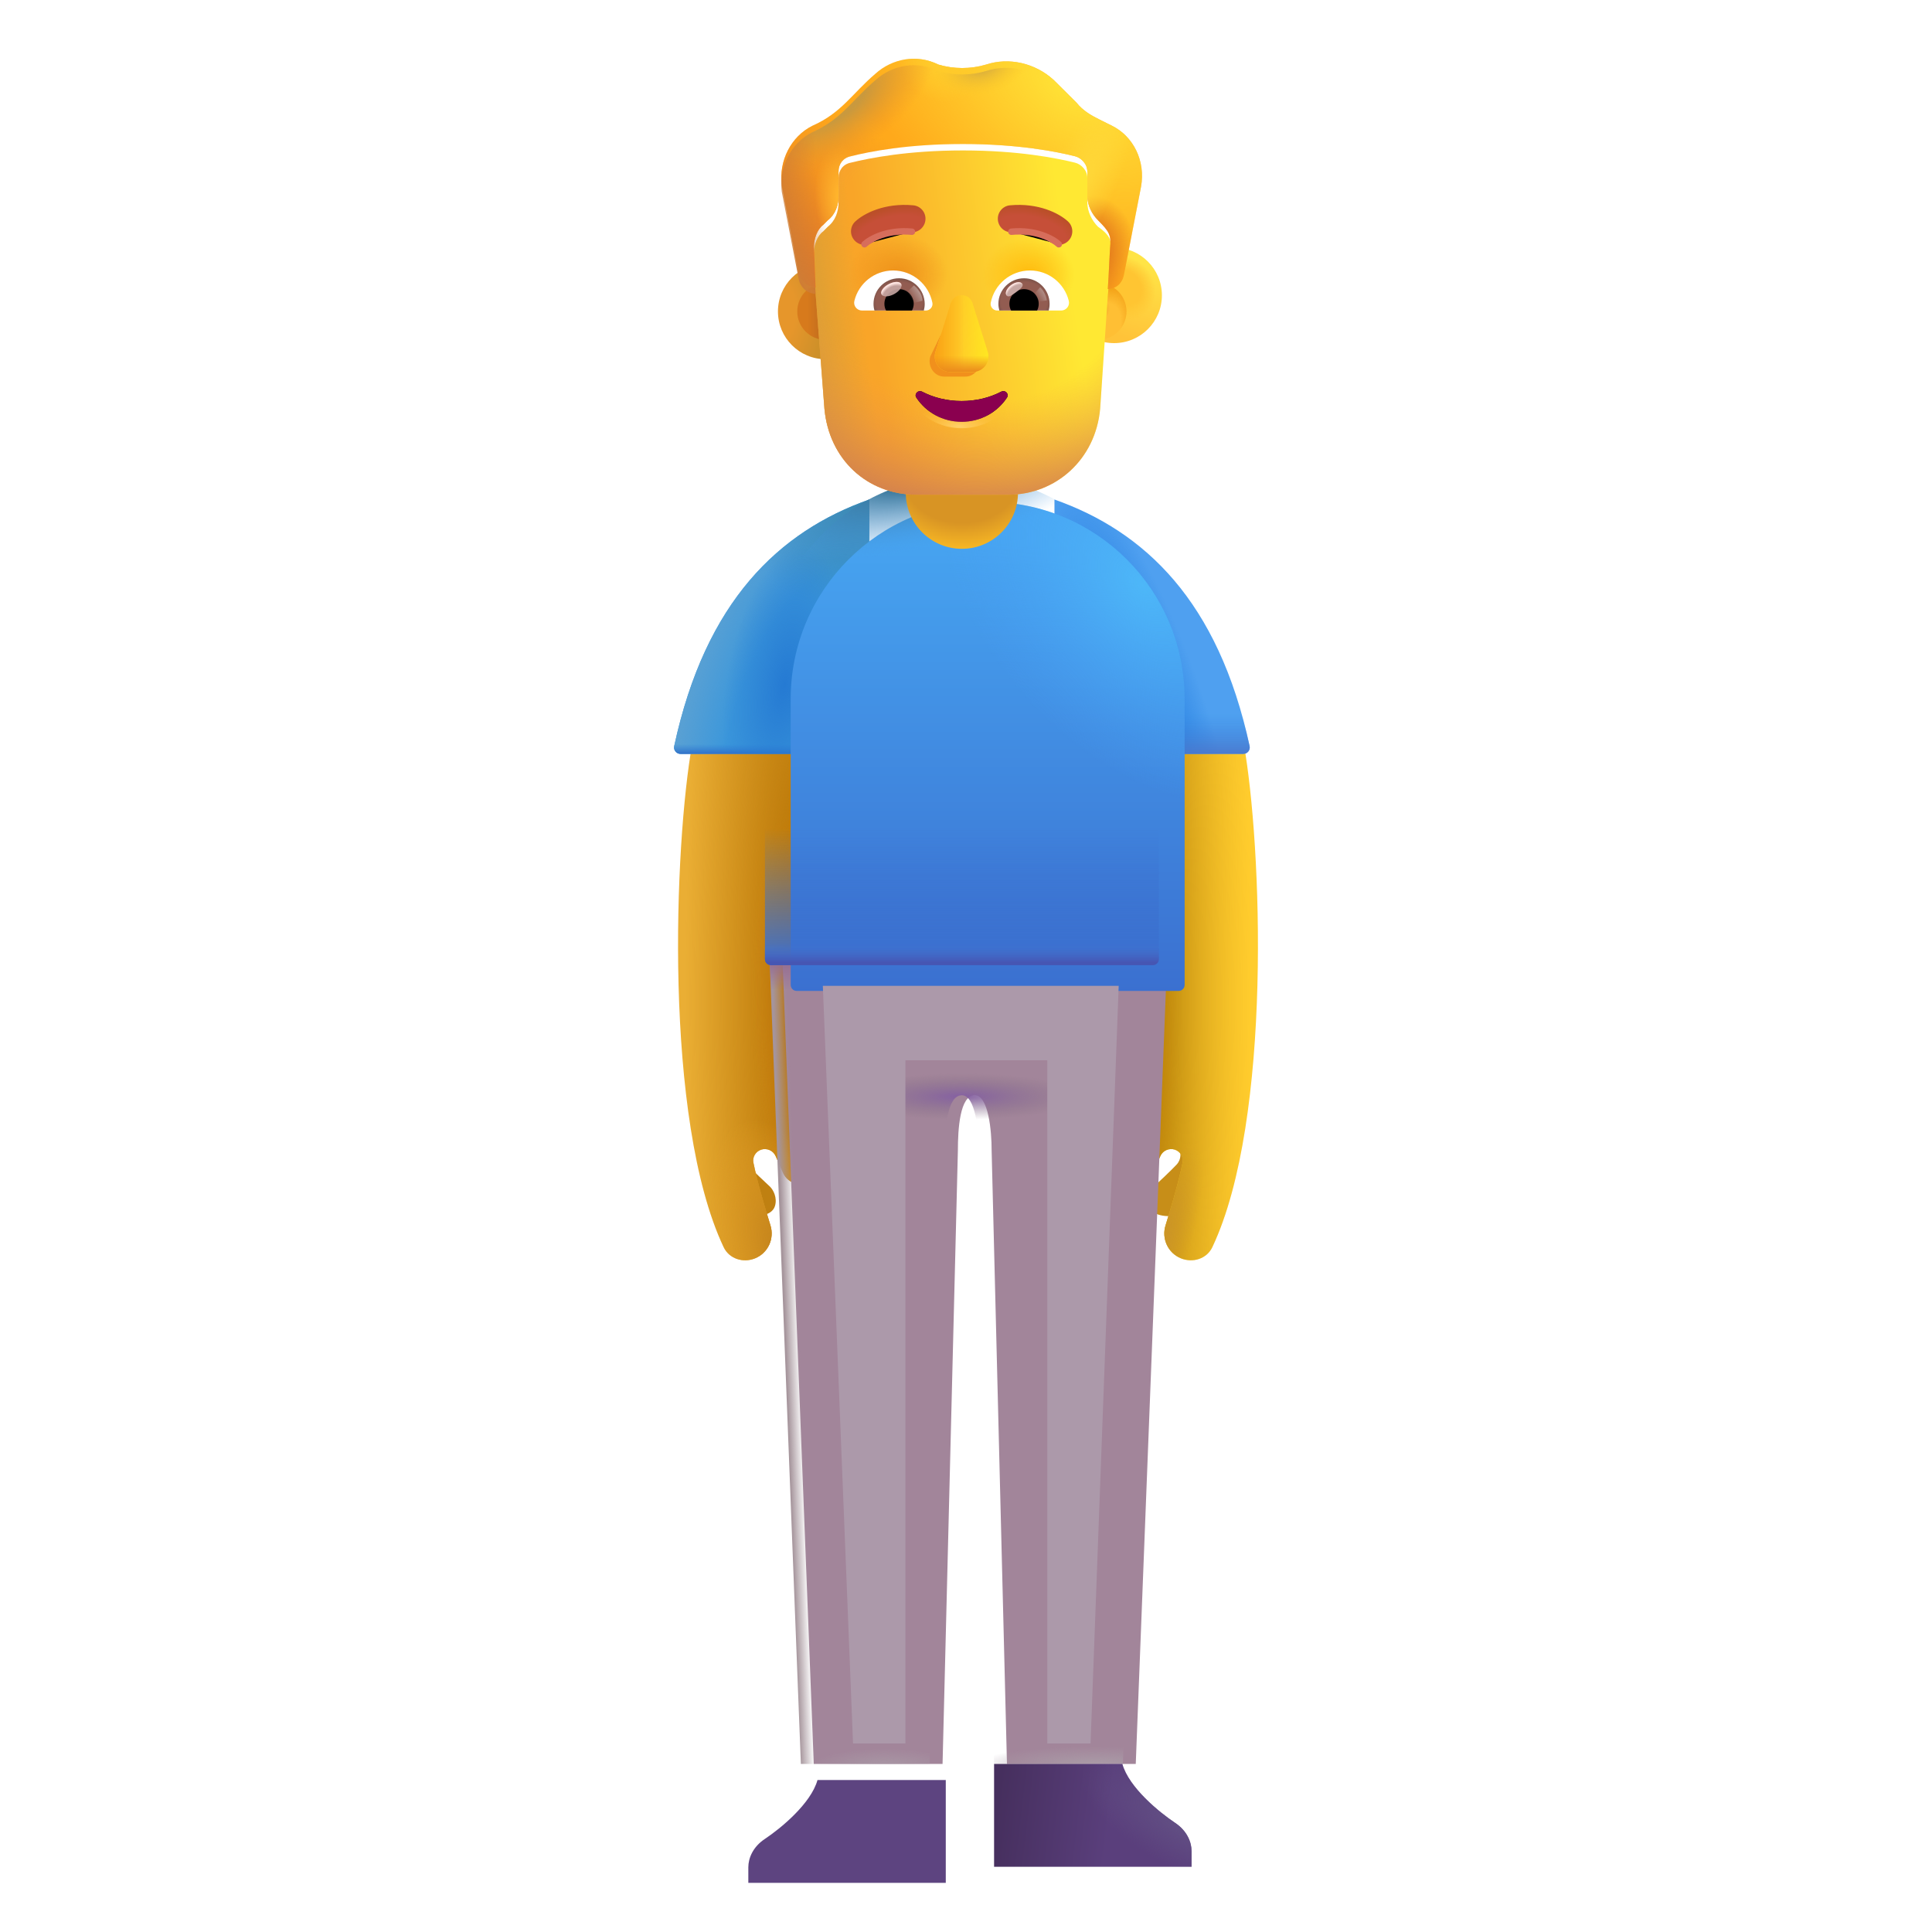 <svg viewBox="1 1 30 30" xmlns="http://www.w3.org/2000/svg">
<path d="M12.604 19.085C12.519 18.994 12.54 18.888 12.561 18.847H12.123L12.444 19.843C12.705 19.921 12.982 19.893 13.033 19.729C13.074 19.598 13.006 19.476 12.959 19.429C12.876 19.352 12.688 19.175 12.604 19.085Z" fill="#BF8011"/>
<path d="M19.269 19.085C19.353 18.994 19.332 18.888 19.312 18.847H19.749L19.429 19.843C19.167 19.921 18.89 19.893 18.839 19.729C18.798 19.598 18.866 19.476 18.913 19.429C18.997 19.352 19.184 19.175 19.269 19.085Z" fill="#C78E18"/>
<path d="M12.237 20.366C11.3 18.384 11.469 14.107 11.75 12.542H13.422C13.35 14.967 13.461 17.785 13.6 19.053C13.611 19.156 13.683 19.267 13.6 19.329C13.45 19.44 13.237 19.384 13.161 19.214L13.044 18.952C13.006 18.866 12.908 18.823 12.819 18.852C12.734 18.881 12.682 18.966 12.699 19.053C12.76 19.353 12.871 19.731 12.963 20.026C13.028 20.234 12.926 20.457 12.725 20.539C12.539 20.615 12.323 20.547 12.237 20.366Z" fill="#EAAE34"/>
<path d="M12.237 20.366C11.3 18.384 11.469 14.107 11.75 12.542H13.422C13.35 14.967 13.461 17.785 13.6 19.053C13.611 19.156 13.683 19.267 13.6 19.329C13.45 19.44 13.237 19.384 13.161 19.214L13.044 18.952C13.006 18.866 12.908 18.823 12.819 18.852C12.734 18.881 12.682 18.966 12.699 19.053C12.76 19.353 12.871 19.731 12.963 20.026C13.028 20.234 12.926 20.457 12.725 20.539C12.539 20.615 12.323 20.547 12.237 20.366Z" fill="url(#paint0_radial_4002_169)"/>
<path d="M12.237 20.366C11.3 18.384 11.469 14.107 11.75 12.542H13.422C13.35 14.967 13.461 17.785 13.6 19.053C13.611 19.156 13.683 19.267 13.6 19.329C13.45 19.44 13.237 19.384 13.161 19.214L13.044 18.952C13.006 18.866 12.908 18.823 12.819 18.852C12.734 18.881 12.682 18.966 12.699 19.053C12.76 19.353 12.871 19.731 12.963 20.026C13.028 20.234 12.926 20.457 12.725 20.539C12.539 20.615 12.323 20.547 12.237 20.366Z" fill="url(#paint1_radial_4002_169)"/>
<path d="M12.237 20.366C11.3 18.384 11.469 14.107 11.75 12.542H13.422C13.35 14.967 13.461 17.785 13.6 19.053C13.611 19.156 13.683 19.267 13.6 19.329C13.45 19.44 13.237 19.384 13.161 19.214L13.044 18.952C13.006 18.866 12.908 18.823 12.819 18.852C12.734 18.881 12.682 18.966 12.699 19.053C12.76 19.353 12.871 19.731 12.963 20.026C13.028 20.234 12.926 20.457 12.725 20.539C12.539 20.615 12.323 20.547 12.237 20.366Z" fill="url(#paint2_radial_4002_169)"/>
<path d="M19.825 20.366C20.762 18.384 20.593 14.107 20.312 12.542H18.64C18.712 14.967 18.485 17.796 18.346 19.064C18.335 19.167 18.379 19.267 18.462 19.329C18.611 19.44 18.825 19.384 18.901 19.214L19.018 18.952C19.056 18.866 19.154 18.823 19.243 18.852C19.328 18.881 19.38 18.966 19.363 19.053C19.302 19.353 19.191 19.731 19.099 20.026C19.034 20.234 19.136 20.457 19.337 20.539C19.523 20.615 19.739 20.547 19.825 20.366Z" fill="#FFCC2D"/>
<path d="M19.825 20.366C20.762 18.384 20.593 14.107 20.312 12.542H18.64C18.712 14.967 18.485 17.796 18.346 19.064C18.335 19.167 18.379 19.267 18.462 19.329C18.611 19.44 18.825 19.384 18.901 19.214L19.018 18.952C19.056 18.866 19.154 18.823 19.243 18.852C19.328 18.881 19.38 18.966 19.363 19.053C19.302 19.353 19.191 19.731 19.099 20.026C19.034 20.234 19.136 20.457 19.337 20.539C19.523 20.615 19.739 20.547 19.825 20.366Z" fill="url(#paint3_radial_4002_169)"/>
<path d="M19.825 20.366C20.762 18.384 20.593 14.107 20.312 12.542H18.64C18.712 14.967 18.485 17.796 18.346 19.064C18.335 19.167 18.379 19.267 18.462 19.329C18.611 19.44 18.825 19.384 18.901 19.214L19.018 18.952C19.056 18.866 19.154 18.823 19.243 18.852C19.328 18.881 19.38 18.966 19.363 19.053C19.302 19.353 19.191 19.731 19.099 20.026C19.034 20.234 19.136 20.457 19.337 20.539C19.523 20.615 19.739 20.547 19.825 20.366Z" fill="url(#paint4_radial_4002_169)"/>
<path d="M19.825 20.366C20.762 18.384 20.593 14.107 20.312 12.542H18.64C18.712 14.967 18.485 17.796 18.346 19.064C18.335 19.167 18.379 19.267 18.462 19.329C18.611 19.44 18.825 19.384 18.901 19.214L19.018 18.952C19.056 18.866 19.154 18.823 19.243 18.852C19.328 18.881 19.38 18.966 19.363 19.053C19.302 19.353 19.191 19.731 19.099 20.026C19.034 20.234 19.136 20.457 19.337 20.539C19.523 20.615 19.739 20.547 19.825 20.366Z" fill="url(#paint5_radial_4002_169)"/>
<path d="M11.469 12.585C11.955 10.332 13.097 9.252 14.498 8.757V12.706H11.566C11.503 12.706 11.455 12.647 11.469 12.585Z" fill="#3B97DB"/>
<path d="M11.469 12.585C11.955 10.332 13.097 9.252 14.498 8.757V12.706H11.566C11.503 12.706 11.455 12.647 11.469 12.585Z" fill="url(#paint6_radial_4002_169)"/>
<path d="M11.469 12.585C11.955 10.332 13.097 9.252 14.498 8.757V12.706H11.566C11.503 12.706 11.455 12.647 11.469 12.585Z" fill="url(#paint7_radial_4002_169)"/>
<path d="M11.469 12.585C11.955 10.332 13.097 9.252 14.498 8.757V12.706H11.566C11.503 12.706 11.455 12.647 11.469 12.585Z" fill="url(#paint8_linear_4002_169)"/>
<path d="M11.469 12.585C11.955 10.332 13.097 9.252 14.498 8.757V12.706H11.566C11.503 12.706 11.455 12.647 11.469 12.585Z" fill="url(#paint9_radial_4002_169)"/>
<path d="M20.404 12.585C19.918 10.332 18.775 9.252 17.374 8.757V12.706H20.307C20.37 12.706 20.417 12.647 20.404 12.585Z" fill="#4FA0F0"/>
<path d="M20.404 12.585C19.918 10.332 18.775 9.252 17.374 8.757V12.706H20.307C20.37 12.706 20.417 12.647 20.404 12.585Z" fill="url(#paint10_radial_4002_169)"/>
<path d="M20.404 12.585C19.918 10.332 18.775 9.252 17.374 8.757V12.706H20.307C20.37 12.706 20.417 12.647 20.404 12.585Z" fill="url(#paint11_linear_4002_169)"/>
<g filter="url(#filter0_i_4002_169)">
<path d="M12.952 15.936L13.436 28.39H15.436L15.674 18.866C15.674 18.538 15.703 18.007 15.936 18.007C16.148 18.007 16.199 18.561 16.198 18.866L16.436 28.39H18.436L18.921 15.936H12.952Z" fill="#A2859A"/>
</g>
<path d="M12.952 15.936L13.436 28.39H15.436L15.674 18.866C15.674 18.538 15.703 18.007 15.936 18.007C16.148 18.007 16.199 18.561 16.198 18.866L16.436 28.39H18.436L18.921 15.936H12.952Z" fill="url(#paint12_linear_4002_169)"/>
<path d="M12.952 15.936L13.436 28.39H15.436L15.674 18.866C15.674 18.538 15.703 18.007 15.936 18.007C16.148 18.007 16.199 18.561 16.198 18.866L16.436 28.39H18.436L18.921 15.936H12.952Z" fill="url(#paint13_linear_4002_169)"/>
<path d="M12.952 15.936L13.436 28.39H15.436L15.674 18.866C15.674 18.538 15.703 18.007 15.936 18.007C16.148 18.007 16.199 18.561 16.198 18.866L16.436 28.39H18.436L18.921 15.936H12.952Z" fill="url(#paint14_radial_4002_169)"/>
<path d="M12.952 15.936L13.436 28.39H15.436L15.674 18.866C15.674 18.538 15.703 18.007 15.936 18.007C16.148 18.007 16.199 18.561 16.198 18.866L16.436 28.39H18.436L18.921 15.936H12.952Z" fill="url(#paint15_radial_4002_169)"/>
<path d="M12.952 15.936L13.436 28.39H15.436L15.674 18.866C15.674 18.538 15.703 18.007 15.936 18.007C16.148 18.007 16.199 18.561 16.198 18.866L16.436 28.39H18.436L18.921 15.936H12.952Z" fill="url(#paint16_radial_4002_169)"/>
<g filter="url(#filter1_i_4002_169)">
<path d="M12.878 11.452C12.878 9.763 14.247 8.393 15.936 8.393C17.625 8.393 18.995 9.763 18.995 11.452V15.893C18.995 15.945 18.953 15.987 18.901 15.987H12.971C12.919 15.987 12.878 15.945 12.878 15.893V11.452Z" fill="url(#paint17_linear_4002_169)"/>
<path d="M12.878 11.452C12.878 9.763 14.247 8.393 15.936 8.393C17.625 8.393 18.995 9.763 18.995 11.452V15.893C18.995 15.945 18.953 15.987 18.901 15.987H12.971C12.919 15.987 12.878 15.945 12.878 15.893V11.452Z" fill="url(#paint18_radial_4002_169)"/>
</g>
<path d="M12.878 11.452C12.878 9.763 14.247 8.393 15.936 8.393C17.625 8.393 18.995 9.763 18.995 11.452V15.893C18.995 15.945 18.953 15.987 18.901 15.987H12.971C12.919 15.987 12.878 15.945 12.878 15.893V11.452Z" fill="url(#paint19_linear_4002_169)"/>
<path d="M12.878 11.452C12.878 9.763 14.247 8.393 15.936 8.393C17.625 8.393 18.995 9.763 18.995 11.452V15.893C18.995 15.945 18.953 15.987 18.901 15.987H12.971C12.919 15.987 12.878 15.945 12.878 15.893V11.452Z" fill="url(#paint20_linear_4002_169)"/>
<path d="M12.878 11.452C12.878 9.763 14.247 8.393 15.936 8.393C17.625 8.393 18.995 9.763 18.995 11.452V15.893C18.995 15.945 18.953 15.987 18.901 15.987H12.971C12.919 15.987 12.878 15.945 12.878 15.893V11.452Z" fill="url(#paint21_radial_4002_169)"/>
<path d="M15.065 7.3H16.807V8.651C16.807 9.132 16.417 9.522 15.936 9.522C15.455 9.522 15.065 9.132 15.065 8.651V7.3Z" fill="url(#paint22_radial_4002_169)"/>
<g filter="url(#filter2_i_4002_169)">
<path d="M12.37 29.745V29.987H15.436V28.39H13.444C13.342 28.757 12.87 29.143 12.628 29.304C12.441 29.427 12.37 29.604 12.37 29.745Z" fill="#5D4480"/>
</g>
<path d="M19.503 29.745V29.987H16.436V28.39H18.428C18.53 28.757 19.003 29.143 19.245 29.304C19.431 29.427 19.503 29.604 19.503 29.745Z" fill="url(#paint23_linear_4002_169)"/>
<path d="M19.503 29.745V29.987H16.436V28.39H18.428C18.53 28.757 19.003 29.143 19.245 29.304C19.431 29.427 19.503 29.604 19.503 29.745Z" fill="url(#paint24_radial_4002_169)"/>
<g filter="url(#filter3_f_4002_169)">
<path d="M13.777 16.308L14.246 28.073H15.059V17.464H17.262V28.073H17.934L18.371 16.308H13.777Z" fill="#AC99AA"/>
</g>
<circle cx="13.822" cy="5.836" r="0.742" fill="url(#paint25_radial_4002_169)"/>
<g filter="url(#filter4_f_4002_169)">
<circle cx="13.822" cy="5.836" r="0.442" fill="url(#paint26_linear_4002_169)"/>
</g>
<g filter="url(#filter5_i_4002_169)">
<circle cx="18.05" cy="5.836" r="0.742" fill="url(#paint27_linear_4002_169)"/>
<circle cx="18.05" cy="5.836" r="0.742" fill="url(#paint28_radial_4002_169)"/>
</g>
<g filter="url(#filter6_f_4002_169)">
<circle cx="18.05" cy="5.836" r="0.442" fill="#FFBF34"/>
<circle cx="18.05" cy="5.836" r="0.442" fill="url(#paint29_radial_4002_169)"/>
<circle cx="18.05" cy="5.836" r="0.442" fill="url(#paint30_radial_4002_169)"/>
</g>
<path d="M13.665 5.564C13.654 5.424 13.639 5.027 13.639 4.924C13.639 4.806 13.687 4.664 13.783 4.593L13.854 4.521C13.973 4.427 14.021 4.284 14.021 4.142V3.763C14.021 3.644 14.092 3.549 14.212 3.526C14.498 3.455 15.094 3.336 15.952 3.336C16.811 3.336 17.407 3.455 17.693 3.526C17.788 3.549 17.884 3.644 17.884 3.763V4.142C17.884 4.284 17.955 4.427 18.05 4.521C18.274 4.678 18.26 4.764 18.241 4.948C18.235 5.005 18.217 5.479 18.202 5.588L18.083 7.348C18.012 8.134 17.394 8.682 16.656 8.682H15.229C14.468 8.682 13.874 8.134 13.802 7.348L13.665 5.564Z" fill="url(#paint31_linear_4002_169)"/>
<path d="M13.665 5.564C13.654 5.424 13.639 5.027 13.639 4.924C13.639 4.806 13.687 4.664 13.783 4.593L13.854 4.521C13.973 4.427 14.021 4.284 14.021 4.142V3.763C14.021 3.644 14.092 3.549 14.212 3.526C14.498 3.455 15.094 3.336 15.952 3.336C16.811 3.336 17.407 3.455 17.693 3.526C17.788 3.549 17.884 3.644 17.884 3.763V4.142C17.884 4.284 17.955 4.427 18.05 4.521C18.274 4.678 18.26 4.764 18.241 4.948C18.235 5.005 18.217 5.479 18.202 5.588L18.083 7.348C18.012 8.134 17.394 8.682 16.656 8.682H15.229C14.468 8.682 13.874 8.134 13.802 7.348L13.665 5.564Z" fill="url(#paint32_linear_4002_169)"/>
<path d="M13.665 5.564C13.654 5.424 13.639 5.027 13.639 4.924C13.639 4.806 13.687 4.664 13.783 4.593L13.854 4.521C13.973 4.427 14.021 4.284 14.021 4.142V3.763C14.021 3.644 14.092 3.549 14.212 3.526C14.498 3.455 15.094 3.336 15.952 3.336C16.811 3.336 17.407 3.455 17.693 3.526C17.788 3.549 17.884 3.644 17.884 3.763V4.142C17.884 4.284 17.955 4.427 18.05 4.521C18.274 4.678 18.26 4.764 18.241 4.948C18.235 5.005 18.217 5.479 18.202 5.588L18.083 7.348C18.012 8.134 17.394 8.682 16.656 8.682H15.229C14.468 8.682 13.874 8.134 13.802 7.348L13.665 5.564Z" fill="url(#paint33_radial_4002_169)"/>
<path d="M13.665 5.564C13.654 5.424 13.639 5.027 13.639 4.924C13.639 4.806 13.687 4.664 13.783 4.593L13.854 4.521C13.973 4.427 14.021 4.284 14.021 4.142V3.763C14.021 3.644 14.092 3.549 14.212 3.526C14.498 3.455 15.094 3.336 15.952 3.336C16.811 3.336 17.407 3.455 17.693 3.526C17.788 3.549 17.884 3.644 17.884 3.763V4.142C17.884 4.284 17.955 4.427 18.05 4.521C18.274 4.678 18.26 4.764 18.241 4.948C18.235 5.005 18.217 5.479 18.202 5.588L18.083 7.348C18.012 8.134 17.394 8.682 16.656 8.682H15.229C14.468 8.682 13.874 8.134 13.802 7.348L13.665 5.564Z" fill="url(#paint34_radial_4002_169)"/>
<path d="M13.665 5.564C13.654 5.424 13.639 5.027 13.639 4.924C13.639 4.806 13.687 4.664 13.783 4.593L13.854 4.521C13.973 4.427 14.021 4.284 14.021 4.142V3.763C14.021 3.644 14.092 3.549 14.212 3.526C14.498 3.455 15.094 3.336 15.952 3.336C16.811 3.336 17.407 3.455 17.693 3.526C17.788 3.549 17.884 3.644 17.884 3.763V4.142C17.884 4.284 17.955 4.427 18.05 4.521C18.274 4.678 18.26 4.764 18.241 4.948C18.235 5.005 18.217 5.479 18.202 5.588L18.083 7.348C18.012 8.134 17.394 8.682 16.656 8.682H15.229C14.468 8.682 13.874 8.134 13.802 7.348L13.665 5.564Z" fill="url(#paint35_radial_4002_169)"/>
<g filter="url(#filter7_i_4002_169)">
<path d="M18.074 2.957L18.265 3.052C18.599 3.217 18.79 3.597 18.718 4L18.456 5.351C18.433 5.491 18.34 5.585 18.202 5.588C18.218 5.364 18.232 5.003 18.238 4.946C18.257 4.753 18.227 4.697 18.051 4.521C17.955 4.427 17.884 4.284 17.884 4.142V3.763C17.884 3.644 17.788 3.549 17.693 3.526C17.407 3.455 16.811 3.336 15.952 3.336C15.094 3.336 14.498 3.455 14.212 3.526C14.093 3.549 14.021 3.644 14.021 3.763V4.142C14.021 4.284 13.973 4.427 13.854 4.521L13.783 4.592C13.687 4.664 13.639 4.812 13.639 4.931C13.646 5 13.655 5.398 13.665 5.564C13.532 5.555 13.424 5.462 13.401 5.327L13.139 3.976C13.091 3.597 13.282 3.217 13.616 3.052C14.066 2.854 14.231 2.554 14.593 2.245C14.856 2.008 15.237 1.937 15.571 2.103C15.809 2.174 16.072 2.174 16.31 2.103C16.668 1.985 17.073 2.08 17.359 2.34L17.717 2.696C17.812 2.814 17.931 2.886 18.074 2.957Z" fill="#FFA91B"/>
<path d="M18.074 2.957L18.265 3.052C18.599 3.217 18.79 3.597 18.718 4L18.456 5.351C18.433 5.491 18.34 5.585 18.202 5.588C18.218 5.364 18.232 5.003 18.238 4.946C18.257 4.753 18.227 4.697 18.051 4.521C17.955 4.427 17.884 4.284 17.884 4.142V3.763C17.884 3.644 17.788 3.549 17.693 3.526C17.407 3.455 16.811 3.336 15.952 3.336C15.094 3.336 14.498 3.455 14.212 3.526C14.093 3.549 14.021 3.644 14.021 3.763V4.142C14.021 4.284 13.973 4.427 13.854 4.521L13.783 4.592C13.687 4.664 13.639 4.812 13.639 4.931C13.646 5 13.655 5.398 13.665 5.564C13.532 5.555 13.424 5.462 13.401 5.327L13.139 3.976C13.091 3.597 13.282 3.217 13.616 3.052C14.066 2.854 14.231 2.554 14.593 2.245C14.856 2.008 15.237 1.937 15.571 2.103C15.809 2.174 16.072 2.174 16.31 2.103C16.668 1.985 17.073 2.08 17.359 2.34L17.717 2.696C17.812 2.814 17.931 2.886 18.074 2.957Z" fill="url(#paint36_radial_4002_169)"/>
<path d="M18.074 2.957L18.265 3.052C18.599 3.217 18.79 3.597 18.718 4L18.456 5.351C18.433 5.491 18.34 5.585 18.202 5.588C18.218 5.364 18.232 5.003 18.238 4.946C18.257 4.753 18.227 4.697 18.051 4.521C17.955 4.427 17.884 4.284 17.884 4.142V3.763C17.884 3.644 17.788 3.549 17.693 3.526C17.407 3.455 16.811 3.336 15.952 3.336C15.094 3.336 14.498 3.455 14.212 3.526C14.093 3.549 14.021 3.644 14.021 3.763V4.142C14.021 4.284 13.973 4.427 13.854 4.521L13.783 4.592C13.687 4.664 13.639 4.812 13.639 4.931C13.646 5 13.655 5.398 13.665 5.564C13.532 5.555 13.424 5.462 13.401 5.327L13.139 3.976C13.091 3.597 13.282 3.217 13.616 3.052C14.066 2.854 14.231 2.554 14.593 2.245C14.856 2.008 15.237 1.937 15.571 2.103C15.809 2.174 16.072 2.174 16.31 2.103C16.668 1.985 17.073 2.08 17.359 2.34L17.717 2.696C17.812 2.814 17.931 2.886 18.074 2.957Z" fill="url(#paint37_linear_4002_169)"/>
<path d="M18.074 2.957L18.265 3.052C18.599 3.217 18.79 3.597 18.718 4L18.456 5.351C18.433 5.491 18.34 5.585 18.202 5.588C18.218 5.364 18.232 5.003 18.238 4.946C18.257 4.753 18.227 4.697 18.051 4.521C17.955 4.427 17.884 4.284 17.884 4.142V3.763C17.884 3.644 17.788 3.549 17.693 3.526C17.407 3.455 16.811 3.336 15.952 3.336C15.094 3.336 14.498 3.455 14.212 3.526C14.093 3.549 14.021 3.644 14.021 3.763V4.142C14.021 4.284 13.973 4.427 13.854 4.521L13.783 4.592C13.687 4.664 13.639 4.812 13.639 4.931C13.646 5 13.655 5.398 13.665 5.564C13.532 5.555 13.424 5.462 13.401 5.327L13.139 3.976C13.091 3.597 13.282 3.217 13.616 3.052C14.066 2.854 14.231 2.554 14.593 2.245C14.856 2.008 15.237 1.937 15.571 2.103C15.809 2.174 16.072 2.174 16.31 2.103C16.668 1.985 17.073 2.08 17.359 2.34L17.717 2.696C17.812 2.814 17.931 2.886 18.074 2.957Z" fill="url(#paint38_radial_4002_169)"/>
<path d="M18.074 2.957L18.265 3.052C18.599 3.217 18.79 3.597 18.718 4L18.456 5.351C18.433 5.491 18.34 5.585 18.202 5.588C18.218 5.364 18.232 5.003 18.238 4.946C18.257 4.753 18.227 4.697 18.051 4.521C17.955 4.427 17.884 4.284 17.884 4.142V3.763C17.884 3.644 17.788 3.549 17.693 3.526C17.407 3.455 16.811 3.336 15.952 3.336C15.094 3.336 14.498 3.455 14.212 3.526C14.093 3.549 14.021 3.644 14.021 3.763V4.142C14.021 4.284 13.973 4.427 13.854 4.521L13.783 4.592C13.687 4.664 13.639 4.812 13.639 4.931C13.646 5 13.655 5.398 13.665 5.564C13.532 5.555 13.424 5.462 13.401 5.327L13.139 3.976C13.091 3.597 13.282 3.217 13.616 3.052C14.066 2.854 14.231 2.554 14.593 2.245C14.856 2.008 15.237 1.937 15.571 2.103C15.809 2.174 16.072 2.174 16.31 2.103C16.668 1.985 17.073 2.08 17.359 2.34L17.717 2.696C17.812 2.814 17.931 2.886 18.074 2.957Z" fill="url(#paint39_radial_4002_169)"/>
<path d="M18.074 2.957L18.265 3.052C18.599 3.217 18.79 3.597 18.718 4L18.456 5.351C18.433 5.491 18.34 5.585 18.202 5.588C18.218 5.364 18.232 5.003 18.238 4.946C18.257 4.753 18.227 4.697 18.051 4.521C17.955 4.427 17.884 4.284 17.884 4.142V3.763C17.884 3.644 17.788 3.549 17.693 3.526C17.407 3.455 16.811 3.336 15.952 3.336C15.094 3.336 14.498 3.455 14.212 3.526C14.093 3.549 14.021 3.644 14.021 3.763V4.142C14.021 4.284 13.973 4.427 13.854 4.521L13.783 4.592C13.687 4.664 13.639 4.812 13.639 4.931C13.646 5 13.655 5.398 13.665 5.564C13.532 5.555 13.424 5.462 13.401 5.327L13.139 3.976C13.091 3.597 13.282 3.217 13.616 3.052C14.066 2.854 14.231 2.554 14.593 2.245C14.856 2.008 15.237 1.937 15.571 2.103C15.809 2.174 16.072 2.174 16.31 2.103C16.668 1.985 17.073 2.08 17.359 2.34L17.717 2.696C17.812 2.814 17.931 2.886 18.074 2.957Z" fill="url(#paint40_radial_4002_169)"/>
<path d="M18.074 2.957L18.265 3.052C18.599 3.217 18.79 3.597 18.718 4L18.456 5.351C18.433 5.491 18.34 5.585 18.202 5.588C18.218 5.364 18.232 5.003 18.238 4.946C18.257 4.753 18.227 4.697 18.051 4.521C17.955 4.427 17.884 4.284 17.884 4.142V3.763C17.884 3.644 17.788 3.549 17.693 3.526C17.407 3.455 16.811 3.336 15.952 3.336C15.094 3.336 14.498 3.455 14.212 3.526C14.093 3.549 14.021 3.644 14.021 3.763V4.142C14.021 4.284 13.973 4.427 13.854 4.521L13.783 4.592C13.687 4.664 13.639 4.812 13.639 4.931C13.646 5 13.655 5.398 13.665 5.564C13.532 5.555 13.424 5.462 13.401 5.327L13.139 3.976C13.091 3.597 13.282 3.217 13.616 3.052C14.066 2.854 14.231 2.554 14.593 2.245C14.856 2.008 15.237 1.937 15.571 2.103C15.809 2.174 16.072 2.174 16.31 2.103C16.668 1.985 17.073 2.08 17.359 2.34L17.717 2.696C17.812 2.814 17.931 2.886 18.074 2.957Z" fill="url(#paint41_radial_4002_169)"/>
</g>
<path d="M18.074 2.957L18.265 3.052C18.599 3.217 18.79 3.597 18.718 4L18.456 5.351C18.433 5.491 18.34 5.585 18.202 5.588C18.218 5.364 18.232 5.003 18.238 4.946C18.257 4.753 18.227 4.697 18.051 4.521C17.955 4.427 17.884 4.284 17.884 4.142V3.763C17.884 3.644 17.788 3.549 17.693 3.526C17.407 3.455 16.811 3.336 15.952 3.336C15.094 3.336 14.498 3.455 14.212 3.526C14.093 3.549 14.021 3.644 14.021 3.763V4.142C14.021 4.284 13.973 4.427 13.854 4.521L13.783 4.592C13.687 4.664 13.639 4.812 13.639 4.931C13.646 5 13.655 5.398 13.665 5.564C13.532 5.555 13.424 5.462 13.401 5.327L13.139 3.976C13.091 3.597 13.282 3.217 13.616 3.052C14.066 2.854 14.231 2.554 14.593 2.245C14.856 2.008 15.237 1.937 15.571 2.103C15.809 2.174 16.072 2.174 16.31 2.103C16.668 1.985 17.073 2.08 17.359 2.34L17.717 2.696C17.812 2.814 17.931 2.886 18.074 2.957Z" fill="url(#paint42_radial_4002_169)"/>
<path d="M18.074 2.957L18.265 3.052C18.599 3.217 18.79 3.597 18.718 4L18.456 5.351C18.433 5.491 18.34 5.585 18.202 5.588C18.218 5.364 18.232 5.003 18.238 4.946C18.257 4.753 18.227 4.697 18.051 4.521C17.955 4.427 17.884 4.284 17.884 4.142V3.763C17.884 3.644 17.788 3.549 17.693 3.526C17.407 3.455 16.811 3.336 15.952 3.336C15.094 3.336 14.498 3.455 14.212 3.526C14.093 3.549 14.021 3.644 14.021 3.763V4.142C14.021 4.284 13.973 4.427 13.854 4.521L13.783 4.592C13.687 4.664 13.639 4.812 13.639 4.931C13.646 5 13.655 5.398 13.665 5.564C13.532 5.555 13.424 5.462 13.401 5.327L13.139 3.976C13.091 3.597 13.282 3.217 13.616 3.052C14.066 2.854 14.231 2.554 14.593 2.245C14.856 2.008 15.237 1.937 15.571 2.103C15.809 2.174 16.072 2.174 16.31 2.103C16.668 1.985 17.073 2.08 17.359 2.34L17.717 2.696C17.812 2.814 17.931 2.886 18.074 2.957Z" fill="url(#paint43_radial_4002_169)"/>
<path d="M18.074 2.957L18.265 3.052C18.599 3.217 18.79 3.597 18.718 4L18.456 5.351C18.433 5.491 18.34 5.585 18.202 5.588C18.218 5.364 18.232 5.003 18.238 4.946C18.257 4.753 18.227 4.697 18.051 4.521C17.955 4.427 17.884 4.284 17.884 4.142V3.763C17.884 3.644 17.788 3.549 17.693 3.526C17.407 3.455 16.811 3.336 15.952 3.336C15.094 3.336 14.498 3.455 14.212 3.526C14.093 3.549 14.021 3.644 14.021 3.763V4.142C14.021 4.284 13.973 4.427 13.854 4.521L13.783 4.592C13.687 4.664 13.639 4.812 13.639 4.931C13.646 5 13.655 5.398 13.665 5.564C13.532 5.555 13.424 5.462 13.401 5.327L13.139 3.976C13.091 3.597 13.282 3.217 13.616 3.052C14.066 2.854 14.231 2.554 14.593 2.245C14.856 2.008 15.237 1.937 15.571 2.103C15.809 2.174 16.072 2.174 16.31 2.103C16.668 1.985 17.073 2.08 17.359 2.34L17.717 2.696C17.812 2.814 17.931 2.886 18.074 2.957Z" fill="url(#paint44_radial_4002_169)"/>
<g filter="url(#filter8_f_4002_169)">
<path d="M15.81 5.782L15.445 6.537C15.4 6.693 15.509 6.848 15.662 6.848H15.99C16.144 6.848 16.252 6.69 16.207 6.537L15.985 5.782C15.938 5.614 15.86 5.614 15.81 5.782Z" fill="#F1901C"/>
</g>
<g filter="url(#filter9_f_4002_169)">
<path d="M15.762 5.709L15.526 6.465C15.478 6.62 15.594 6.776 15.758 6.776H16.107C16.271 6.776 16.387 6.618 16.338 6.465L16.102 5.709C16.052 5.542 15.816 5.542 15.762 5.709Z" fill="#FFCC28"/>
<path d="M15.762 5.709L15.526 6.465C15.478 6.62 15.594 6.776 15.758 6.776H16.107C16.271 6.776 16.387 6.618 16.338 6.465L16.102 5.709C16.052 5.542 15.816 5.542 15.762 5.709Z" fill="url(#paint45_linear_4002_169)"/>
<path d="M15.762 5.709L15.526 6.465C15.478 6.62 15.594 6.776 15.758 6.776H16.107C16.271 6.776 16.387 6.618 16.338 6.465L16.102 5.709C16.052 5.542 15.816 5.542 15.762 5.709Z" fill="url(#paint46_linear_4002_169)"/>
<path d="M15.762 5.709L15.526 6.465C15.478 6.62 15.594 6.776 15.758 6.776H16.107C16.271 6.776 16.387 6.618 16.338 6.465L16.102 5.709C16.052 5.542 15.816 5.542 15.762 5.709Z" fill="url(#paint47_linear_4002_169)"/>
</g>
<g filter="url(#filter10_f_4002_169)">
<path d="M15.932 7.227C15.707 7.227 15.495 7.174 15.317 7.081C15.256 7.05 15.191 7.119 15.229 7.174C15.378 7.4 15.637 7.55 15.932 7.55C16.228 7.55 16.487 7.4 16.636 7.174C16.674 7.117 16.609 7.05 16.548 7.081C16.37 7.174 16.16 7.227 15.932 7.227Z" stroke="url(#paint48_radial_4002_169)" stroke-width="0.2"/>
</g>
<path d="M15.932 7.227C15.707 7.227 15.495 7.174 15.317 7.081C15.256 7.05 15.191 7.119 15.229 7.174C15.378 7.4 15.637 7.55 15.932 7.55C16.228 7.55 16.487 7.4 16.636 7.174C16.674 7.117 16.609 7.05 16.548 7.081C16.37 7.174 16.16 7.227 15.932 7.227Z" fill="#8A004F"/>
<path d="M16.994 5.2C17.284 5.2 17.529 5.4 17.596 5.671C17.616 5.748 17.556 5.822 17.477 5.822H16.485C16.422 5.822 16.372 5.764 16.384 5.701C16.44 5.417 16.691 5.2 16.994 5.2Z" fill="white"/>
<path d="M16.902 5.321C17.122 5.321 17.298 5.5 17.298 5.718C17.298 5.754 17.293 5.79 17.284 5.822H16.518C16.509 5.788 16.503 5.754 16.503 5.718C16.503 5.5 16.682 5.321 16.902 5.321Z" fill="url(#paint49_radial_4002_169)"/>
<path d="M16.674 5.718C16.674 5.591 16.775 5.49 16.902 5.49C17.028 5.49 17.129 5.591 17.129 5.718C17.129 5.755 17.12 5.792 17.104 5.822H16.701C16.683 5.792 16.674 5.755 16.674 5.718Z" fill="black"/>
<g filter="url(#filter11_f_4002_169)">
<path d="M16.873 5.405C16.901 5.443 16.842 5.489 16.775 5.539C16.707 5.589 16.658 5.624 16.629 5.587C16.601 5.549 16.633 5.477 16.7 5.427C16.767 5.377 16.844 5.367 16.873 5.405Z" fill="#C7A7A3"/>
<path d="M16.873 5.405C16.901 5.443 16.842 5.489 16.775 5.539C16.707 5.589 16.658 5.624 16.629 5.587C16.601 5.549 16.633 5.477 16.7 5.427C16.767 5.377 16.844 5.367 16.873 5.405Z" fill="url(#paint50_radial_4002_169)"/>
</g>
<g filter="url(#filter12_f_4002_169)">
<path d="M17.255 5.665C17.24 5.563 17.18 5.486 17.152 5.46L17.037 5.586L17.089 5.688L17.255 5.665Z" fill="url(#paint51_linear_4002_169)"/>
</g>
<path d="M14.869 5.2C14.579 5.2 14.333 5.4 14.267 5.671C14.247 5.748 14.306 5.822 14.386 5.822H15.377C15.44 5.822 15.491 5.764 15.478 5.701C15.422 5.417 15.17 5.2 14.869 5.2Z" fill="white"/>
<path d="M14.961 5.321C14.741 5.321 14.564 5.499 14.564 5.718C14.564 5.754 14.569 5.79 14.579 5.822H15.345C15.354 5.788 15.359 5.754 15.359 5.718C15.357 5.499 15.181 5.321 14.961 5.321Z" fill="url(#paint52_radial_4002_169)"/>
<path d="M15.188 5.718C15.188 5.591 15.087 5.49 14.961 5.49C14.835 5.49 14.733 5.591 14.733 5.718C14.733 5.755 14.742 5.792 14.759 5.822H15.161C15.177 5.792 15.188 5.755 15.188 5.718Z" fill="black"/>
<g filter="url(#filter13_f_4002_169)">
<path d="M15.323 5.671C15.323 5.543 15.219 5.457 15.191 5.432L15.062 5.555L15.141 5.716L15.323 5.671Z" fill="url(#paint53_linear_4002_169)"/>
</g>
<g filter="url(#filter14_f_4002_169)">
<ellipse cx="14.841" cy="5.49" rx="0.173" ry="0.088" transform="rotate(-27.914 14.841 5.49)" fill="#C7A7A3" fill-opacity="0.9"/>
<ellipse cx="14.841" cy="5.49" rx="0.173" ry="0.088" transform="rotate(-27.914 14.841 5.49)" fill="url(#paint54_radial_4002_169)"/>
</g>
<g filter="url(#filter15_i_4002_169)">
<path fill-rule="evenodd" clip-rule="evenodd" d="M16.723 4.856C17.043 4.826 17.248 4.951 17.298 4.997C17.384 5.075 17.516 5.07 17.595 4.984C17.674 4.899 17.668 4.766 17.583 4.688C17.447 4.562 17.124 4.397 16.684 4.438C16.569 4.448 16.484 4.551 16.495 4.666C16.506 4.782 16.608 4.867 16.723 4.856Z" fill="url(#paint55_radial_4002_169)"/>
</g>
<g filter="url(#filter16_f_4002_169)">
<path d="M17.441 4.793C17.348 4.707 17.084 4.562 16.704 4.598" stroke="#D76D5B" stroke-width="0.1" stroke-linecap="round"/>
</g>
<g filter="url(#filter17_i_4002_169)">
<path fill-rule="evenodd" clip-rule="evenodd" d="M15.141 4.856C14.821 4.826 14.616 4.951 14.566 4.997C14.481 5.075 14.348 5.07 14.27 4.984C14.191 4.899 14.197 4.766 14.282 4.688C14.418 4.562 14.74 4.397 15.18 4.438C15.296 4.448 15.381 4.551 15.37 4.666C15.359 4.782 15.257 4.867 15.141 4.856Z" fill="url(#paint56_radial_4002_169)"/>
</g>
<g filter="url(#filter18_f_4002_169)">
<path d="M14.424 4.793C14.517 4.707 14.781 4.562 15.161 4.598" stroke="#D76D5B" stroke-width="0.1" stroke-linecap="round"/>
</g>
<defs>
<filter id="filter0_i_4002_169" x="12.952" y="15.936" width="6.169" height="12.453" filterUnits="userSpaceOnUse" color-interpolation-filters="sRGB">
<feFlood flood-opacity="0" result="BackgroundImageFix"/>
<feBlend mode="normal" in="SourceGraphic" in2="BackgroundImageFix" result="shape"/>
<feColorMatrix in="SourceAlpha" type="matrix" values="0 0 0 0 0 0 0 0 0 0 0 0 0 0 0 0 0 0 127 0" result="hardAlpha"/>
<feOffset dx="0.2"/>
<feGaussianBlur stdDeviation="0.4"/>
<feComposite in2="hardAlpha" operator="arithmetic" k2="-1" k3="1"/>
<feColorMatrix type="matrix" values="0 0 0 0 0.42 0 0 0 0 0.361 0 0 0 0 0.412 0 0 0 1 0"/>
<feBlend mode="normal" in2="shape" result="effect1_innerShadow_4002_169"/>
</filter>
<filter id="filter1_i_4002_169" x="12.878" y="8.393" width="6.517" height="7.994" filterUnits="userSpaceOnUse" color-interpolation-filters="sRGB">
<feFlood flood-opacity="0" result="BackgroundImageFix"/>
<feBlend mode="normal" in="SourceGraphic" in2="BackgroundImageFix" result="shape"/>
<feColorMatrix in="SourceAlpha" type="matrix" values="0 0 0 0 0 0 0 0 0 0 0 0 0 0 0 0 0 0 127 0" result="hardAlpha"/>
<feOffset dx="0.4" dy="0.4"/>
<feGaussianBlur stdDeviation="0.4"/>
<feComposite in2="hardAlpha" operator="arithmetic" k2="-1" k3="1"/>
<feColorMatrix type="matrix" values="0 0 0 0 0.369 0 0 0 0 0.561 0 0 0 0 0.784 0 0 0 1 0"/>
<feBlend mode="normal" in2="shape" result="effect1_innerShadow_4002_169"/>
</filter>
<filter id="filter2_i_4002_169" x="12.37" y="28.39" width="3.316" height="1.848" filterUnits="userSpaceOnUse" color-interpolation-filters="sRGB">
<feFlood flood-opacity="0" result="BackgroundImageFix"/>
<feBlend mode="normal" in="SourceGraphic" in2="BackgroundImageFix" result="shape"/>
<feColorMatrix in="SourceAlpha" type="matrix" values="0 0 0 0 0 0 0 0 0 0 0 0 0 0 0 0 0 0 127 0" result="hardAlpha"/>
<feOffset dx="0.25" dy="0.25"/>
<feGaussianBlur stdDeviation="0.25"/>
<feComposite in2="hardAlpha" operator="arithmetic" k2="-1" k3="1"/>
<feColorMatrix type="matrix" values="0 0 0 0 0.314 0 0 0 0 0.235 0 0 0 0 0.431 0 0 0 1 0"/>
<feBlend mode="normal" in2="shape" result="effect1_innerShadow_4002_169"/>
</filter>
<filter id="filter3_f_4002_169" x="12.777" y="15.307" width="6.594" height="13.766" filterUnits="userSpaceOnUse" color-interpolation-filters="sRGB">
<feFlood flood-opacity="0" result="BackgroundImageFix"/>
<feBlend mode="normal" in="SourceGraphic" in2="BackgroundImageFix" result="shape"/>
<feGaussianBlur stdDeviation="0.5" result="effect1_foregroundBlur_4002_169"/>
</filter>
<filter id="filter4_f_4002_169" x="13.18" y="5.194" width="1.285" height="1.285" filterUnits="userSpaceOnUse" color-interpolation-filters="sRGB">
<feFlood flood-opacity="0" result="BackgroundImageFix"/>
<feBlend mode="normal" in="SourceGraphic" in2="BackgroundImageFix" result="shape"/>
<feGaussianBlur stdDeviation="0.1" result="effect1_foregroundBlur_4002_169"/>
</filter>
<filter id="filter5_i_4002_169" x="17.308" y="4.844" width="1.734" height="1.734" filterUnits="userSpaceOnUse" color-interpolation-filters="sRGB">
<feFlood flood-opacity="0" result="BackgroundImageFix"/>
<feBlend mode="normal" in="SourceGraphic" in2="BackgroundImageFix" result="shape"/>
<feColorMatrix in="SourceAlpha" type="matrix" values="0 0 0 0 0 0 0 0 0 0 0 0 0 0 0 0 0 0 127 0" result="hardAlpha"/>
<feOffset dx="0.25" dy="-0.25"/>
<feGaussianBlur stdDeviation="0.25"/>
<feComposite in2="hardAlpha" operator="arithmetic" k2="-1" k3="1"/>
<feColorMatrix type="matrix" values="0 0 0 0 0.851 0 0 0 0 0.561 0 0 0 0 0.376 0 0 0 1 0"/>
<feBlend mode="normal" in2="shape" result="effect1_innerShadow_4002_169"/>
</filter>
<filter id="filter6_f_4002_169" x="17.408" y="5.194" width="1.285" height="1.285" filterUnits="userSpaceOnUse" color-interpolation-filters="sRGB">
<feFlood flood-opacity="0" result="BackgroundImageFix"/>
<feBlend mode="normal" in="SourceGraphic" in2="BackgroundImageFix" result="shape"/>
<feGaussianBlur stdDeviation="0.1" result="effect1_foregroundBlur_4002_169"/>
</filter>
<filter id="filter7_i_4002_169" x="13.132" y="1.913" width="5.601" height="3.675" filterUnits="userSpaceOnUse" color-interpolation-filters="sRGB">
<feFlood flood-opacity="0" result="BackgroundImageFix"/>
<feBlend mode="normal" in="SourceGraphic" in2="BackgroundImageFix" result="shape"/>
<feColorMatrix in="SourceAlpha" type="matrix" values="0 0 0 0 0 0 0 0 0 0 0 0 0 0 0 0 0 0 127 0" result="hardAlpha"/>
<feOffset dy="-0.1"/>
<feGaussianBlur stdDeviation="0.075"/>
<feComposite in2="hardAlpha" operator="arithmetic" k2="-1" k3="1"/>
<feColorMatrix type="matrix" values="0 0 0 0 0.973 0 0 0 0 0.573 0 0 0 0 0.016 0 0 0 1 0"/>
<feBlend mode="normal" in2="shape" result="effect1_innerShadow_4002_169"/>
</filter>
<filter id="filter8_f_4002_169" x="14.685" y="4.906" width="2.282" height="2.692" filterUnits="userSpaceOnUse" color-interpolation-filters="sRGB">
<feFlood flood-opacity="0" result="BackgroundImageFix"/>
<feBlend mode="normal" in="SourceGraphic" in2="BackgroundImageFix" result="shape"/>
<feGaussianBlur stdDeviation="0.375" result="effect1_foregroundBlur_4002_169"/>
</filter>
<filter id="filter9_f_4002_169" x="15.415" y="5.484" width="1.034" height="1.392" filterUnits="userSpaceOnUse" color-interpolation-filters="sRGB">
<feFlood flood-opacity="0" result="BackgroundImageFix"/>
<feBlend mode="normal" in="SourceGraphic" in2="BackgroundImageFix" result="shape"/>
<feGaussianBlur stdDeviation="0.05" result="effect1_foregroundBlur_4002_169"/>
</filter>
<filter id="filter10_f_4002_169" x="15.017" y="6.873" width="1.83" height="0.877" filterUnits="userSpaceOnUse" color-interpolation-filters="sRGB">
<feFlood flood-opacity="0" result="BackgroundImageFix"/>
<feBlend mode="normal" in="SourceGraphic" in2="BackgroundImageFix" result="shape"/>
<feGaussianBlur stdDeviation="0.05" result="effect1_foregroundBlur_4002_169"/>
</filter>
<filter id="filter11_f_4002_169" x="16.519" y="5.282" width="0.461" height="0.42" filterUnits="userSpaceOnUse" color-interpolation-filters="sRGB">
<feFlood flood-opacity="0" result="BackgroundImageFix"/>
<feBlend mode="normal" in="SourceGraphic" in2="BackgroundImageFix" result="shape"/>
<feGaussianBlur stdDeviation="0.05" result="effect1_foregroundBlur_4002_169"/>
</filter>
<filter id="filter12_f_4002_169" x="16.837" y="5.26" width="0.618" height="0.628" filterUnits="userSpaceOnUse" color-interpolation-filters="sRGB">
<feFlood flood-opacity="0" result="BackgroundImageFix"/>
<feBlend mode="normal" in="SourceGraphic" in2="BackgroundImageFix" result="shape"/>
<feGaussianBlur stdDeviation="0.1" result="effect1_foregroundBlur_4002_169"/>
</filter>
<filter id="filter13_f_4002_169" x="14.862" y="5.232" width="0.661" height="0.685" filterUnits="userSpaceOnUse" color-interpolation-filters="sRGB">
<feFlood flood-opacity="0" result="BackgroundImageFix"/>
<feBlend mode="normal" in="SourceGraphic" in2="BackgroundImageFix" result="shape"/>
<feGaussianBlur stdDeviation="0.1" result="effect1_foregroundBlur_4002_169"/>
</filter>
<filter id="filter14_f_4002_169" x="14.582" y="5.278" width="0.517" height="0.424" filterUnits="userSpaceOnUse" color-interpolation-filters="sRGB">
<feFlood flood-opacity="0" result="BackgroundImageFix"/>
<feBlend mode="normal" in="SourceGraphic" in2="BackgroundImageFix" result="shape"/>
<feGaussianBlur stdDeviation="0.05" result="effect1_foregroundBlur_4002_169"/>
</filter>
<filter id="filter15_i_4002_169" x="16.494" y="4.181" width="1.157" height="0.871" filterUnits="userSpaceOnUse" color-interpolation-filters="sRGB">
<feFlood flood-opacity="0" result="BackgroundImageFix"/>
<feBlend mode="normal" in="SourceGraphic" in2="BackgroundImageFix" result="shape"/>
<feColorMatrix in="SourceAlpha" type="matrix" values="0 0 0 0 0 0 0 0 0 0 0 0 0 0 0 0 0 0 127 0" result="hardAlpha"/>
<feOffset dy="-0.25"/>
<feGaussianBlur stdDeviation="0.2"/>
<feComposite in2="hardAlpha" operator="arithmetic" k2="-1" k3="1"/>
<feColorMatrix type="matrix" values="0 0 0 0 0.698 0 0 0 0 0.251 0 0 0 0 0.314 0 0 0 1 0"/>
<feBlend mode="normal" in2="shape" result="effect1_innerShadow_4002_169"/>
</filter>
<filter id="filter16_f_4002_169" x="16.554" y="4.442" width="1.037" height="0.501" filterUnits="userSpaceOnUse" color-interpolation-filters="sRGB">
<feFlood flood-opacity="0" result="BackgroundImageFix"/>
<feBlend mode="normal" in="SourceGraphic" in2="BackgroundImageFix" result="shape"/>
<feGaussianBlur stdDeviation="0.05" result="effect1_foregroundBlur_4002_169"/>
</filter>
<filter id="filter17_i_4002_169" x="14.214" y="4.181" width="1.157" height="0.871" filterUnits="userSpaceOnUse" color-interpolation-filters="sRGB">
<feFlood flood-opacity="0" result="BackgroundImageFix"/>
<feBlend mode="normal" in="SourceGraphic" in2="BackgroundImageFix" result="shape"/>
<feColorMatrix in="SourceAlpha" type="matrix" values="0 0 0 0 0 0 0 0 0 0 0 0 0 0 0 0 0 0 127 0" result="hardAlpha"/>
<feOffset dy="-0.25"/>
<feGaussianBlur stdDeviation="0.2"/>
<feComposite in2="hardAlpha" operator="arithmetic" k2="-1" k3="1"/>
<feColorMatrix type="matrix" values="0 0 0 0 0.698 0 0 0 0 0.251 0 0 0 0 0.314 0 0 0 1 0"/>
<feBlend mode="normal" in2="shape" result="effect1_innerShadow_4002_169"/>
</filter>
<filter id="filter18_f_4002_169" x="14.274" y="4.442" width="1.037" height="0.501" filterUnits="userSpaceOnUse" color-interpolation-filters="sRGB">
<feFlood flood-opacity="0" result="BackgroundImageFix"/>
<feBlend mode="normal" in="SourceGraphic" in2="BackgroundImageFix" result="shape"/>
<feGaussianBlur stdDeviation="0.05" result="effect1_foregroundBlur_4002_169"/>
</filter>
<radialGradient id="paint0_radial_4002_169" cx="0" cy="0" r="1" gradientUnits="userSpaceOnUse" gradientTransform="translate(13.482 16.556) rotate(180) scale(1.844 12.369)">
<stop offset="0.138" stop-color="#B87405"/>
<stop offset="1" stop-color="#B87405" stop-opacity="0"/>
</radialGradient>
<radialGradient id="paint1_radial_4002_169" cx="0" cy="0" r="1" gradientUnits="userSpaceOnUse" gradientTransform="translate(13.404 16.823) rotate(87.776) scale(3.221 0.732)">
<stop offset="0.022" stop-color="#AD6605"/>
<stop offset="1" stop-color="#D58816" stop-opacity="0"/>
</radialGradient>
<radialGradient id="paint2_radial_4002_169" cx="0" cy="0" r="1" gradientUnits="userSpaceOnUse" gradientTransform="translate(13.092 20.386) rotate(-104.351) scale(2.048 1.025)">
<stop stop-color="#C2821C"/>
<stop offset="1" stop-color="#EDA82D" stop-opacity="0"/>
</radialGradient>
<radialGradient id="paint3_radial_4002_169" cx="0" cy="0" r="1" gradientUnits="userSpaceOnUse" gradientTransform="translate(18.809 16.556) scale(1.609 15.414)">
<stop offset="0.101" stop-color="#B58009"/>
<stop offset="1" stop-color="#DCA61C" stop-opacity="0"/>
</radialGradient>
<radialGradient id="paint4_radial_4002_169" cx="0" cy="0" r="1" gradientUnits="userSpaceOnUse" gradientTransform="translate(18.606 17.073) scale(0.719 4.578)">
<stop offset="0.087" stop-color="#BC7A0B"/>
<stop offset="1" stop-color="#D0910C" stop-opacity="0"/>
</radialGradient>
<radialGradient id="paint5_radial_4002_169" cx="0" cy="0" r="1" gradientUnits="userSpaceOnUse" gradientTransform="translate(18.949 20.448) rotate(-71.25) scale(1.799 0.49)">
<stop stop-color="#CC952B"/>
<stop offset="1" stop-color="#CC952B" stop-opacity="0"/>
</radialGradient>
<radialGradient id="paint6_radial_4002_169" cx="0" cy="0" r="1" gradientUnits="userSpaceOnUse" gradientTransform="translate(13.698 12.901) rotate(-168.523) scale(2.277 4.864)">
<stop offset="0.638" stop-color="#5BA1D3" stop-opacity="0"/>
<stop offset="1" stop-color="#5BA1D3"/>
</radialGradient>
<radialGradient id="paint7_radial_4002_169" cx="0" cy="0" r="1" gradientUnits="userSpaceOnUse" gradientTransform="translate(14.498 8.757) rotate(140.755) scale(1.957 1.503)">
<stop stop-color="#3A87B0"/>
<stop offset="1" stop-color="#3A87B0" stop-opacity="0"/>
</radialGradient>
<linearGradient id="paint8_linear_4002_169" x1="12.402" y1="12.706" x2="12.402" y2="12.554" gradientUnits="userSpaceOnUse">
<stop stop-color="#3270C8"/>
<stop offset="1" stop-color="#2C7CD5" stop-opacity="0"/>
</linearGradient>
<radialGradient id="paint9_radial_4002_169" cx="0" cy="0" r="1" gradientUnits="userSpaceOnUse" gradientTransform="translate(13.183 11.636) rotate(99.395) scale(2.201 0.91)">
<stop stop-color="#257AD3"/>
<stop offset="1" stop-color="#257AD3" stop-opacity="0"/>
</radialGradient>
<radialGradient id="paint10_radial_4002_169" cx="0" cy="0" r="1" gradientUnits="userSpaceOnUse" gradientTransform="translate(18.73 11.901) rotate(-19.654) scale(0.929 3.854)">
<stop offset="0.251" stop-color="#2680E1"/>
<stop offset="1" stop-color="#2680E1" stop-opacity="0"/>
</radialGradient>
<linearGradient id="paint11_linear_4002_169" x1="19.683" y1="12.792" x2="19.683" y2="12.089" gradientUnits="userSpaceOnUse">
<stop stop-color="#4E73C8"/>
<stop offset="1" stop-color="#3686DF" stop-opacity="0"/>
</linearGradient>
<linearGradient id="paint12_linear_4002_169" x1="13.277" y1="24.151" x2="13.504" y2="24.143" gradientUnits="userSpaceOnUse">
<stop stop-color="#A5949B"/>
<stop offset="1" stop-color="#A5949B" stop-opacity="0"/>
</linearGradient>
<linearGradient id="paint13_linear_4002_169" x1="15.936" y1="15.936" x2="15.936" y2="16.37" gradientUnits="userSpaceOnUse">
<stop stop-color="#966D92"/>
<stop offset="1" stop-color="#966D92" stop-opacity="0"/>
</linearGradient>
<radialGradient id="paint14_radial_4002_169" cx="0" cy="0" r="1" gradientUnits="userSpaceOnUse" gradientTransform="translate(15.936 18.026) rotate(-90) scale(0.359 1.919)">
<stop stop-color="#8560A3"/>
<stop offset="1" stop-color="#867081" stop-opacity="0"/>
</radialGradient>
<radialGradient id="paint15_radial_4002_169" cx="0" cy="0" r="1" gradientUnits="userSpaceOnUse" gradientTransform="translate(18.012 28.39) rotate(-90) scale(0.27 1.859)">
<stop stop-color="#AA9BA7"/>
<stop offset="1" stop-color="#AA9BA7" stop-opacity="0"/>
</radialGradient>
<radialGradient id="paint16_radial_4002_169" cx="0" cy="0" r="1" gradientUnits="userSpaceOnUse" gradientTransform="translate(14.73 28.479) rotate(-90) scale(0.328 1.206)">
<stop stop-color="#AA9BA7"/>
<stop offset="1" stop-color="#AA9BA7" stop-opacity="0"/>
</radialGradient>
<linearGradient id="paint17_linear_4002_169" x1="15.936" y1="9.026" x2="15.936" y2="15.987" gradientUnits="userSpaceOnUse">
<stop stop-color="#46A3F0"/>
<stop offset="1" stop-color="#3B70D0"/>
</linearGradient>
<radialGradient id="paint18_radial_4002_169" cx="0" cy="0" r="1" gradientUnits="userSpaceOnUse" gradientTransform="translate(18.34 9.682) rotate(140.013) scale(2.529 3.925)">
<stop stop-color="#4DB7F8"/>
<stop offset="1" stop-color="#49A1F7" stop-opacity="0"/>
</radialGradient>
<linearGradient id="paint19_linear_4002_169" x1="17.542" y1="15.987" x2="17.542" y2="13.87" gradientUnits="userSpaceOnUse">
<stop stop-color="#3B70CF"/>
<stop offset="1" stop-color="#3B70CF" stop-opacity="0"/>
</linearGradient>
<linearGradient id="paint20_linear_4002_169" x1="17.167" y1="15.94" x2="17.167" y2="15.651" gradientUnits="userSpaceOnUse">
<stop stop-color="#4656B3"/>
<stop offset="1" stop-color="#4475D1" stop-opacity="0"/>
</linearGradient>
<radialGradient id="paint21_radial_4002_169" cx="0" cy="0" r="1" gradientUnits="userSpaceOnUse" gradientTransform="translate(15.214 8.393) rotate(78.152) scale(1.142 3.28)">
<stop offset="0.167" stop-color="#39779B"/>
<stop offset="1" stop-color="#499DE8" stop-opacity="0"/>
</radialGradient>
<radialGradient id="paint22_radial_4002_169" cx="0" cy="0" r="1" gradientUnits="userSpaceOnUse" gradientTransform="translate(15.936 8.411) rotate(90) scale(1.111 1.409)">
<stop offset="0.638" stop-color="#D89424"/>
<stop offset="1" stop-color="#F7B724"/>
</radialGradient>
<linearGradient id="paint23_linear_4002_169" x1="18.183" y1="29.651" x2="16.436" y2="29.448" gradientUnits="userSpaceOnUse">
<stop stop-color="#5A3F7C"/>
<stop offset="1" stop-color="#462F5E"/>
</linearGradient>
<radialGradient id="paint24_radial_4002_169" cx="0" cy="0" r="1" gradientUnits="userSpaceOnUse" gradientTransform="translate(19.503 29.339) rotate(-153.096) scale(1.865 0.727)">
<stop stop-color="#635185"/>
<stop offset="1" stop-color="#635185" stop-opacity="0"/>
</radialGradient>
<radialGradient id="paint25_radial_4002_169" cx="0" cy="0" r="1" gradientUnits="userSpaceOnUse" gradientTransform="translate(13.08 5.836) scale(0.78 1.365)">
<stop offset="0.351" stop-color="#E6962B"/>
<stop offset="1" stop-color="#CA8F29"/>
</radialGradient>
<linearGradient id="paint26_linear_4002_169" x1="13.822" y1="5.96" x2="13.537" y2="5.96" gradientUnits="userSpaceOnUse">
<stop stop-color="#BD6A1E"/>
<stop offset="1" stop-color="#D77A1C"/>
</linearGradient>
<linearGradient id="paint27_linear_4002_169" x1="18.534" y1="5.351" x2="18.17" y2="6.478" gradientUnits="userSpaceOnUse">
<stop stop-color="#FFE446"/>
<stop offset="1" stop-color="#FFC339"/>
</linearGradient>
<radialGradient id="paint28_radial_4002_169" cx="0" cy="0" r="1" gradientUnits="userSpaceOnUse" gradientTransform="translate(18.216 5.718) rotate(-36.06) scale(0.455 0.519)">
<stop offset="0.543" stop-color="#FFC532"/>
<stop offset="1" stop-color="#FFC532" stop-opacity="0"/>
</radialGradient>
<radialGradient id="paint29_radial_4002_169" cx="0" cy="0" r="1" gradientUnits="userSpaceOnUse" gradientTransform="translate(18.032 6.201) rotate(-61.468) scale(0.764 0.447)">
<stop offset="0.69" stop-color="#F4A51A" stop-opacity="0"/>
<stop offset="1" stop-color="#F4A51A"/>
</radialGradient>
<radialGradient id="paint30_radial_4002_169" cx="0" cy="0" r="1" gradientUnits="userSpaceOnUse" gradientTransform="translate(18.05 5.836) rotate(44.708) scale(0.162 0.209)">
<stop stop-color="#E59B1F"/>
<stop offset="1" stop-color="#E59B1F" stop-opacity="0"/>
</radialGradient>
<linearGradient id="paint31_linear_4002_169" x1="17.726" y1="6.009" x2="14.332" y2="6.515" gradientUnits="userSpaceOnUse">
<stop stop-color="#FFE833"/>
<stop offset="0.916" stop-color="#F9A528"/>
</linearGradient>
<linearGradient id="paint32_linear_4002_169" x1="13.534" y1="7.208" x2="14.562" y2="7.074" gradientUnits="userSpaceOnUse">
<stop stop-color="#D19C3A"/>
<stop offset="1" stop-color="#D19C3A" stop-opacity="0"/>
</linearGradient>
<radialGradient id="paint33_radial_4002_169" cx="0" cy="0" r="1" gradientUnits="userSpaceOnUse" gradientTransform="translate(16.15 5.129) rotate(90) scale(3.816 4.358)">
<stop offset="0.56" stop-color="#F49A3E" stop-opacity="0"/>
<stop offset="1" stop-color="#D07F50"/>
</radialGradient>
<radialGradient id="paint34_radial_4002_169" cx="0" cy="0" r="1" gradientUnits="userSpaceOnUse" gradientTransform="translate(16.975 5.271) rotate(-90) scale(0.581 0.715)">
<stop stop-color="#FFBA0D"/>
<stop offset="1" stop-color="#FFBA0D" stop-opacity="0"/>
</radialGradient>
<radialGradient id="paint35_radial_4002_169" cx="0" cy="0" r="1" gradientUnits="userSpaceOnUse" gradientTransform="translate(14.949 5.256) rotate(-90) scale(0.618 0.769)">
<stop stop-color="#EE911A"/>
<stop offset="1" stop-color="#EE911A" stop-opacity="0"/>
</radialGradient>
<radialGradient id="paint36_radial_4002_169" cx="0" cy="0" r="1" gradientUnits="userSpaceOnUse" gradientTransform="translate(17.574 2.408) rotate(127.807) scale(2.492 4.238)">
<stop stop-color="#FFE336"/>
<stop offset="1" stop-color="#FFE336" stop-opacity="0"/>
</radialGradient>
<linearGradient id="paint37_linear_4002_169" x1="13.772" y1="5.717" x2="15.062" y2="3.426" gradientUnits="userSpaceOnUse">
<stop stop-color="#E07027"/>
<stop offset="1" stop-color="#E07027" stop-opacity="0"/>
</linearGradient>
<radialGradient id="paint38_radial_4002_169" cx="0" cy="0" r="1" gradientUnits="userSpaceOnUse" gradientTransform="translate(14.094 4.219) rotate(-95.29) scale(0.889 0.437)">
<stop offset="0.222" stop-color="#FFB42C"/>
<stop offset="1" stop-color="#FFB42C" stop-opacity="0"/>
</radialGradient>
<radialGradient id="paint39_radial_4002_169" cx="0" cy="0" r="1" gradientUnits="userSpaceOnUse" gradientTransform="translate(17.811 5.064) rotate(-66.4) scale(0.954 0.778)">
<stop offset="0.479" stop-color="#E57D1C"/>
<stop offset="1" stop-color="#E57D1C" stop-opacity="0"/>
</radialGradient>
<radialGradient id="paint40_radial_4002_169" cx="0" cy="0" r="1" gradientUnits="userSpaceOnUse" gradientTransform="translate(15.588 2.013) rotate(51.134) scale(0.703 0.621)">
<stop stop-color="#FFCE2C"/>
<stop offset="1" stop-color="#FFCE2C" stop-opacity="0"/>
</radialGradient>
<radialGradient id="paint41_radial_4002_169" cx="0" cy="0" r="1" gradientUnits="userSpaceOnUse" gradientTransform="translate(17.794 3.961) rotate(-64.453) scale(1.496 0.517)">
<stop stop-color="#FFD93A"/>
<stop offset="1" stop-color="#FFD93A" stop-opacity="0"/>
</radialGradient>
<radialGradient id="paint42_radial_4002_169" cx="0" cy="0" r="1" gradientUnits="userSpaceOnUse" gradientTransform="translate(16.241 2.013) rotate(75.569) scale(0.466 0.766)">
<stop offset="0.208" stop-color="#DDB13B"/>
<stop offset="1" stop-color="#FFC926" stop-opacity="0"/>
</radialGradient>
<radialGradient id="paint43_radial_4002_169" cx="0" cy="0" r="1" gradientUnits="userSpaceOnUse" gradientTransform="translate(13.985 2.573) rotate(55.305) scale(0.864 1.799)">
<stop offset="0.288" stop-color="#C9993E"/>
<stop offset="1" stop-color="#F29322" stop-opacity="0"/>
</radialGradient>
<radialGradient id="paint44_radial_4002_169" cx="0" cy="0" r="1" gradientUnits="userSpaceOnUse" gradientTransform="translate(16.445 3.896) rotate(155.748) scale(3.514 4.397)">
<stop offset="0.756" stop-color="#CF7D35" stop-opacity="0"/>
<stop offset="0.959" stop-color="#CF7D35"/>
</radialGradient>
<linearGradient id="paint45_linear_4002_169" x1="15.548" y1="6.302" x2="15.965" y2="6.302" gradientUnits="userSpaceOnUse">
<stop stop-color="#FAA416"/>
<stop offset="1" stop-color="#FAA416" stop-opacity="0"/>
</linearGradient>
<linearGradient id="paint46_linear_4002_169" x1="16.349" y1="6.446" x2="15.894" y2="6.439" gradientUnits="userSpaceOnUse">
<stop stop-color="#FFE721"/>
<stop offset="1" stop-color="#FFE721" stop-opacity="0"/>
</linearGradient>
<linearGradient id="paint47_linear_4002_169" x1="16.019" y1="6.776" x2="16.019" y2="6.521" gradientUnits="userSpaceOnUse">
<stop stop-color="#EB8A1C"/>
<stop offset="1" stop-color="#EB8A1C" stop-opacity="0"/>
</linearGradient>
<radialGradient id="paint48_radial_4002_169" cx="0" cy="0" r="1" gradientUnits="userSpaceOnUse" gradientTransform="translate(15.895 7.619) rotate(-87.754) scale(0.279 0.837)">
<stop stop-color="#FFD069"/>
<stop offset="1" stop-color="#FFBE30" stop-opacity="0"/>
</radialGradient>
<radialGradient id="paint49_radial_4002_169" cx="0" cy="0" r="1" gradientUnits="userSpaceOnUse" gradientTransform="translate(16.901 5.681) rotate(90) scale(0.401 0.475)">
<stop offset="0.75" stop-color="#925C51"/>
<stop offset="1" stop-color="#694B43"/>
<stop offset="1" stop-color="#804D49"/>
<stop offset="1" stop-color="#85534D"/>
</radialGradient>
<radialGradient id="paint50_radial_4002_169" cx="0" cy="0" r="1" gradientUnits="userSpaceOnUse" gradientTransform="translate(16.799 5.57) rotate(-127.812) scale(0.168 0.231)">
<stop offset="0.766" stop-color="#FFE6E2" stop-opacity="0"/>
<stop offset="0.966" stop-color="#FFE6E2"/>
</radialGradient>
<linearGradient id="paint51_linear_4002_169" x1="17.247" y1="5.557" x2="17.107" y2="5.643" gradientUnits="userSpaceOnUse">
<stop stop-color="#B4948D"/>
<stop offset="1" stop-color="#B4948D" stop-opacity="0"/>
</linearGradient>
<radialGradient id="paint52_radial_4002_169" cx="0" cy="0" r="1" gradientUnits="userSpaceOnUse" gradientTransform="translate(14.962 5.681) rotate(90) scale(0.401 0.475)">
<stop offset="0.75" stop-color="#925C51"/>
<stop offset="1" stop-color="#694B43"/>
<stop offset="1" stop-color="#804D49"/>
<stop offset="1" stop-color="#85534D"/>
</radialGradient>
<linearGradient id="paint53_linear_4002_169" x1="15.292" y1="5.557" x2="15.153" y2="5.643" gradientUnits="userSpaceOnUse">
<stop stop-color="#B4948D"/>
<stop offset="1" stop-color="#B4948D" stop-opacity="0"/>
</linearGradient>
<radialGradient id="paint54_radial_4002_169" cx="0" cy="0" r="1" gradientUnits="userSpaceOnUse" gradientTransform="translate(14.834 5.63) rotate(-90.897) scale(0.22 0.264)">
<stop offset="0.766" stop-color="#FFE6E2" stop-opacity="0"/>
<stop offset="0.966" stop-color="#FFE6E2"/>
</radialGradient>
<radialGradient id="paint55_radial_4002_169" cx="0" cy="0" r="1" gradientUnits="userSpaceOnUse" gradientTransform="translate(17.022 4.859) rotate(-76.373) scale(0.371 0.815)">
<stop offset="0.657" stop-color="#C64F38"/>
<stop offset="1" stop-color="#BB4F29"/>
</radialGradient>
<radialGradient id="paint56_radial_4002_169" cx="0" cy="0" r="1" gradientUnits="userSpaceOnUse" gradientTransform="translate(14.843 4.859) rotate(-103.627) scale(0.371 0.815)">
<stop offset="0.657" stop-color="#C64F38"/>
<stop offset="1" stop-color="#BB4F29"/>
</radialGradient>
</defs>
</svg>
